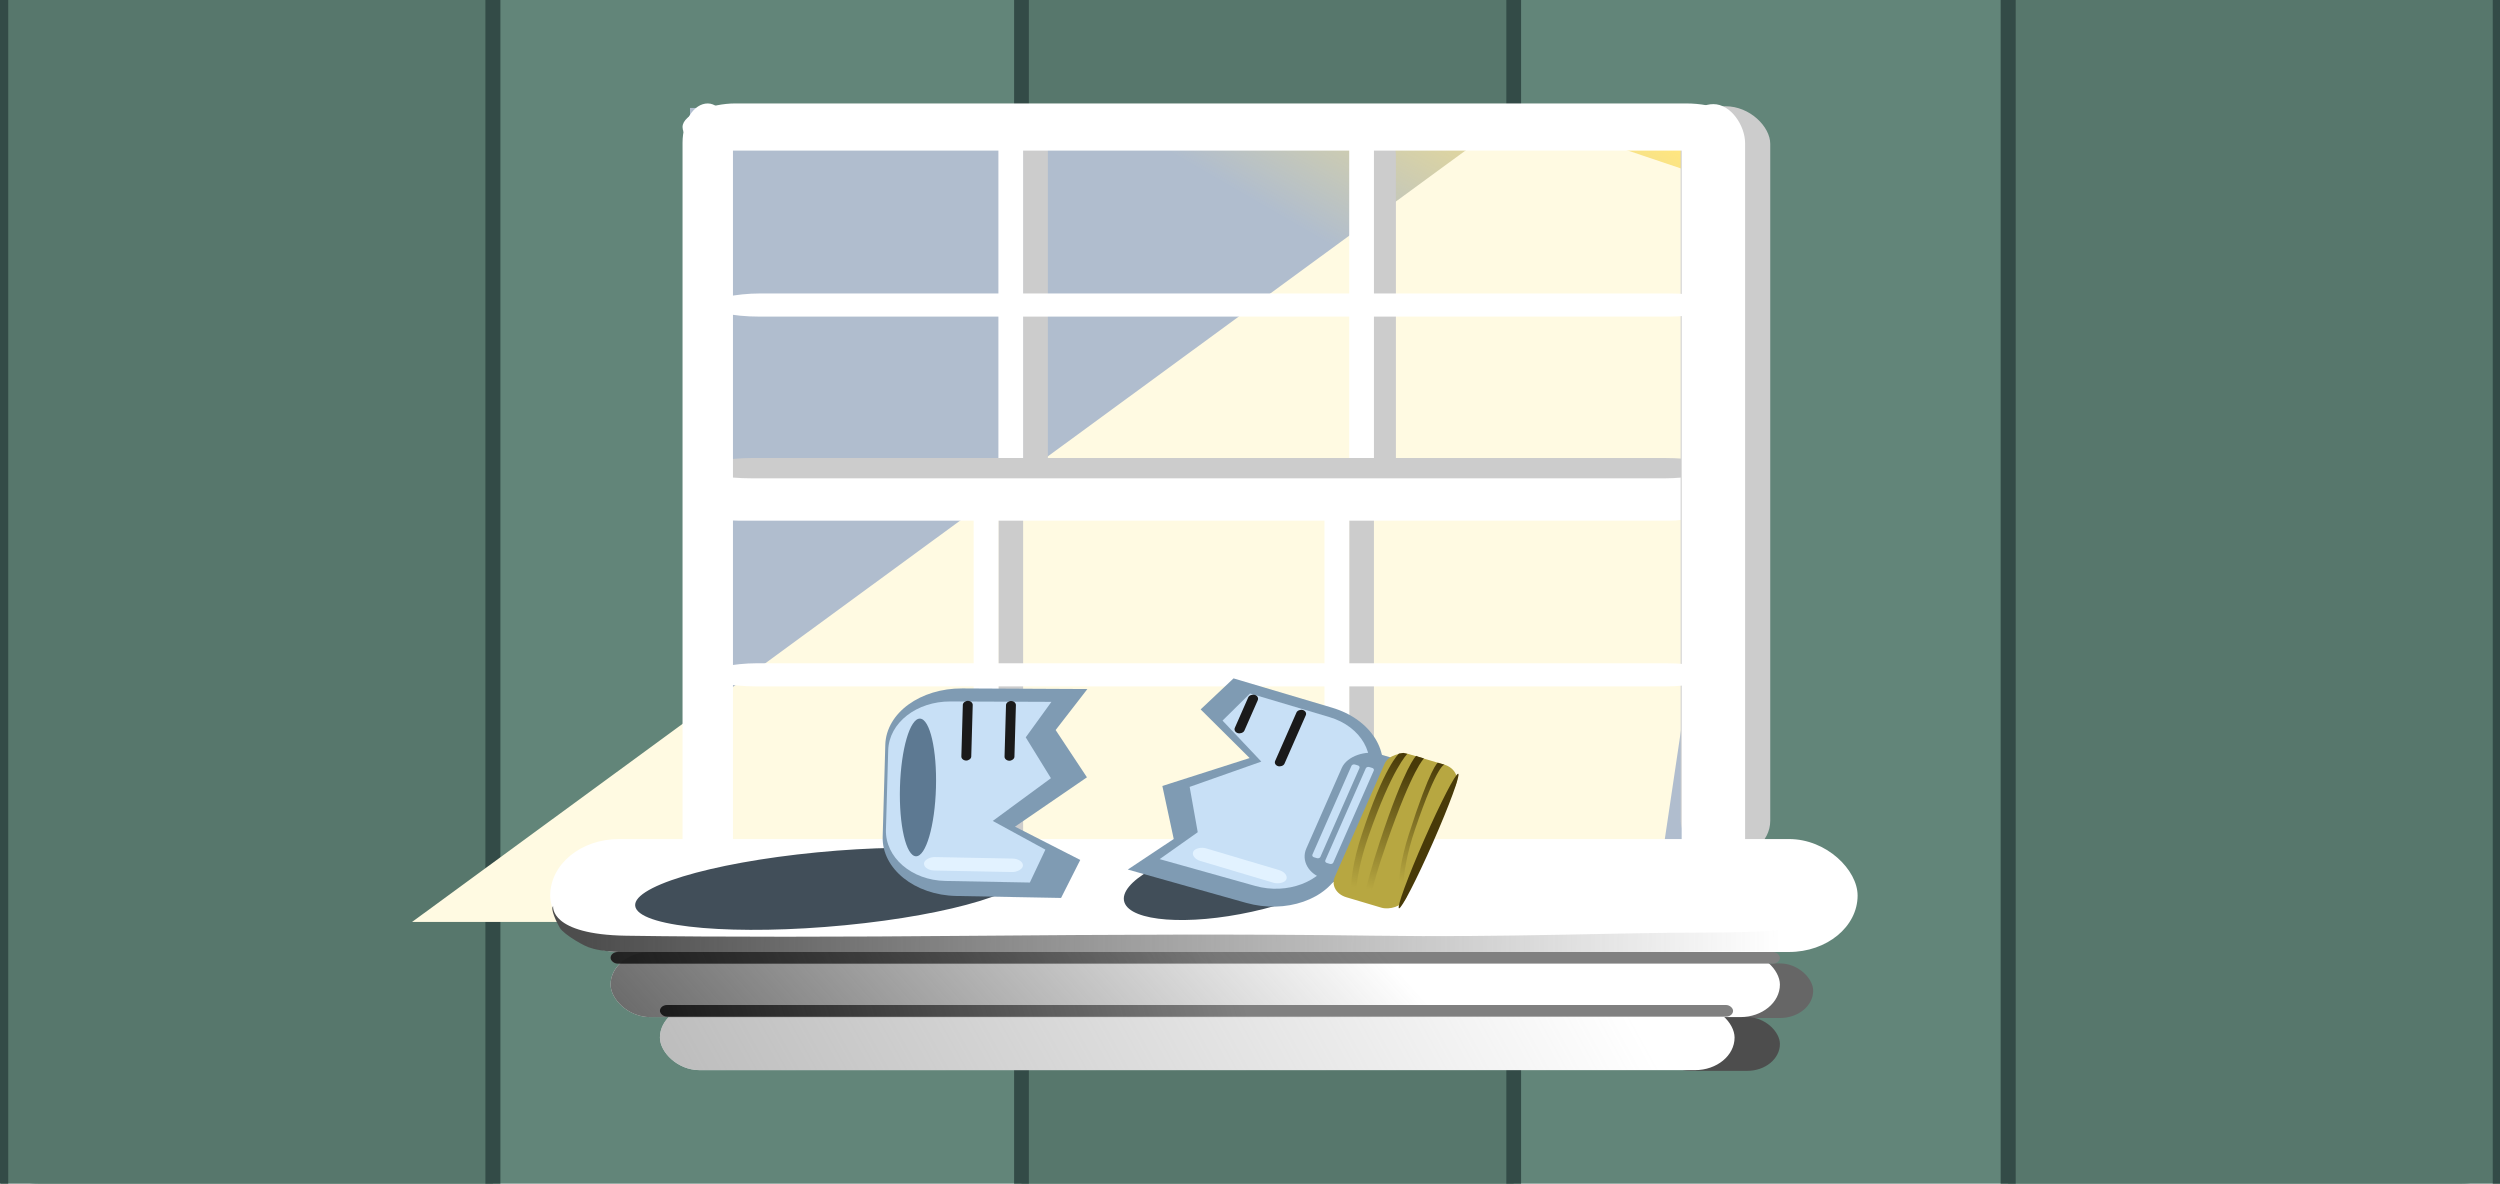 <?xml version="1.0" encoding="UTF-8" standalone="no"?>
<!-- Created with Inkscape (http://www.inkscape.org/) -->

<svg
   width="1009.736mm"
   height="478.081mm"
   viewBox="0 0 1009.736 478.081"
   version="1.1"
   id="svg124528"
   xmlns:xlink="http://www.w3.org/1999/xlink"
   xmlns="http://www.w3.org/2000/svg"
>
  <defs
     id="defs124525">
    <linearGradient
       id="linearGradient250260">
      <stop
         style="stop-color:#1a1a1a;stop-opacity:1;"
         offset="0"
         id="stop250256" />
      <stop
         style="stop-color:#1a1a1a;stop-opacity:0;"
         offset="1"
         id="stop250258" />
    </linearGradient>
    <linearGradient
       id="linearGradient249868">
      <stop
         style="stop-color:#1a1a1a;stop-opacity:1;"
         offset="0"
         id="stop249864" />
      <stop
         style="stop-color:#1a1a1a;stop-opacity:0;"
         offset="1"
         id="stop249866" />
    </linearGradient>
    <linearGradient
       id="linearGradient247794">
      <stop
         style="stop-color:#999999;stop-opacity:1;"
         offset="0"
         id="stop247790" />
      <stop
         style="stop-color:#999999;stop-opacity:0;"
         offset="1"
         id="stop247792" />
    </linearGradient>
    <linearGradient
       id="linearGradient246890">
      <stop
         style="stop-color:#4d4d4d;stop-opacity:1;"
         offset="0"
         id="stop246886" />
      <stop
         style="stop-color:#4d4d4d;stop-opacity:0;"
         offset="1"
         id="stop246888" />
    </linearGradient>
    <linearGradient
       id="linearGradient245565">
      <stop
         style="stop-color:#ffe680;stop-opacity:1;"
         offset="0"
         id="stop245561" />
      <stop
         style="stop-color:#ffe680;stop-opacity:0;"
         offset="1"
         id="stop245563" />
    </linearGradient>
    <linearGradient
       id="linearGradient136754">
      <stop
         style="stop-color:#483a08;stop-opacity:1;"
         offset="0"
         id="stop136750" />
      <stop
         style="stop-color:#483a08;stop-opacity:0;"
         offset="1"
         id="stop136752" />
    </linearGradient>
    <linearGradient
       id="linearGradient136572">
      <stop
         style="stop-color:#483a08;stop-opacity:1;"
         offset="0"
         id="stop136568" />
      <stop
         style="stop-color:#483a08;stop-opacity:0;"
         offset="1"
         id="stop136570" />
    </linearGradient>
    <linearGradient
       id="linearGradient136392">
      <stop
         style="stop-color:#483a08;stop-opacity:1;"
         offset="0"
         id="stop136388" />
      <stop
         style="stop-color:#483a08;stop-opacity:0;"
         offset="1"
         id="stop136390" />
    </linearGradient>
    <clipPath
       clipPathUnits="userSpaceOnUse"
       id="clipPath132501">
      <rect
         style="display:block;fill:#483a08;fill-opacity:1;stroke:#39625c;stroke-width:0.762;stroke-opacity:0"
         id="rect132503"
         width="30.62"
         height="80.002"
         x="145.845"
         y="-11.682"
         ry="7.36" />
    </clipPath>
    <clipPath
       clipPathUnits="userSpaceOnUse"
       id="clipPath132505">
      <rect
         style="display:none;fill:#483a08;fill-opacity:1;stroke:#39625c;stroke-width:0.678;stroke-opacity:0"
         id="rect132507"
         width="24.252"
         height="79.97"
         x="265.289"
         y="-69.254"
         ry="7.357"
         transform="matrix(0.995,0.097,-0.088,0.996,0,0)" />
    </clipPath>
    <clipPath
       clipPathUnits="userSpaceOnUse"
       id="clipPath132509">
      <rect
         style="display:block;fill:#483a08;fill-opacity:1;stroke:#39625c;stroke-width:0.648;stroke-opacity:0"
         id="rect132511"
         width="22.167"
         height="79.966"
         x="266.857"
         y="-60.281"
         ry="7.357"
         transform="matrix(0.995,0.104,-0.094,0.996,0,0)" />
    </clipPath>
    <clipPath
       clipPathUnits="userSpaceOnUse"
       id="clipPath132513">
      <rect
         style="display:block;fill:#483a08;fill-opacity:1;stroke:#39625c;stroke-width:0.682;stroke-opacity:0"
         id="rect132515"
         width="24.569"
         height="79.932"
         x="272.59"
         y="-47.257"
         ry="7.354"
         transform="matrix(0.995,0.103,-0.108,0.994,0,0)" />
    </clipPath>
    <linearGradient
       xlink:href="#linearGradient136754"
       id="linearGradient136756"
       x1="192.752"
       y1="0.846"
       x2="263.611"
       y2="4.388"
       gradientUnits="userSpaceOnUse" />
    <linearGradient
       xlink:href="#linearGradient245565"
       id="linearGradient245567"
       x1="407.506"
       y1="-209.26"
       x2="318.395"
       y2="-81.101"
       gradientUnits="userSpaceOnUse"
       gradientTransform="matrix(0.989,0,0,1,532.215,641.139)" />
    <linearGradient
       xlink:href="#linearGradient246890"
       id="linearGradient246892"
       x1="-101.126"
       y1="495.615"
       x2="238.211"
       y2="247.873"
       gradientUnits="userSpaceOnUse"
       gradientTransform="translate(497.221,643.43)" />
    <linearGradient
       xlink:href="#linearGradient247794"
       id="linearGradient247796"
       x1="-366.991"
       y1="467.111"
       x2="306.38"
       y2="161.2"
       gradientUnits="userSpaceOnUse"
       gradientTransform="translate(549.591,711.837)" />
    <linearGradient
       xlink:href="#linearGradient249868"
       id="linearGradient249870"
       x1="-169.715"
       y1="304.869"
       x2="143.25"
       y2="203.192"
       gradientUnits="userSpaceOnUse"
       gradientTransform="translate(523.406,677.634)" />
    <linearGradient
       xlink:href="#linearGradient250260"
       id="linearGradient250262"
       x1="-130.582"
       y1="310.986"
       x2="164.253"
       y2="240.007"
       gradientUnits="userSpaceOnUse"
       gradientTransform="translate(523.406,677.634)" />
    <filter
       style="color-interpolation-filters:sRGB"
       id="filter251687"
       x="-0.151"
       y="-0.168"
       width="1.302"
       height="1.336">
      <feGaussianBlur
         stdDeviation="68.932 62.504"
         result="blur"
         id="feGaussianBlur251685" />
    </filter>
    <linearGradient
       xlink:href="#linearGradient136754"
       id="linearGradient252082"
       gradientUnits="userSpaceOnUse"
       x1="192.752"
       y1="0.846"
       x2="263.611"
       y2="4.388" />
    <linearGradient
       xlink:href="#linearGradient246890"
       id="linearGradient259051"
       x1="-180.707"
       y1="297.985"
       x2="453.678"
       y2="305.768"
       gradientUnits="userSpaceOnUse"
       gradientTransform="matrix(1,0,0,1.25,533.729,572.155)" />
    <clipPath
       clipPathUnits="userSpaceOnUse"
       id="clipPath262815">
      <rect
         style="display:none;opacity:1;fill:#57776c;fill-opacity:1;stroke:#334b47;stroke-width:7.335;stroke-miterlimit:4;stroke-dasharray:none;stroke-opacity:1"
         id="rect262817"
         width="2650.698"
         height="758.961"
         x="-1240.391"
         y="-1404.644"
         ry="6.079" />
      <path
         id="lpe_path-effect262827"
         style="opacity:1;fill:#57776c;fill-opacity:1;stroke:#334b47;stroke-width:7.335;stroke-miterlimit:4;stroke-dasharray:none;stroke-opacity:1"
         class="powerclip"
         d="M 523.095,-764.226 H 802.254 V 765.644 H 523.095 Z M -1234.312,-1404.644 c -3.368,0 -6.079,2.711 -6.079,6.079 v 746.803 c 0,3.368 2.711,6.079 6.079,6.079 h 2638.541 c 3.368,0 6.079,-2.711 6.079,-6.079 v -746.803 c 0,-3.368 -2.711,-6.079 -6.079,-6.079 z" />
    </clipPath>
    <clipPath
       clipPathUnits="userSpaceOnUse"
       id="clipPath262819">
      <rect
         style="display:none;opacity:1;fill:#57776c;fill-opacity:1;stroke:#334b47;stroke-width:7.335;stroke-miterlimit:4;stroke-dasharray:none;stroke-opacity:1"
         id="rect262821"
         width="2650.698"
         height="758.961"
         x="-1240.391"
         y="-1404.644"
         ry="6.079" />
      <path
         id="lpe_path-effect262831"
         style="opacity:1;fill:#57776c;fill-opacity:1;stroke:#334b47;stroke-width:7.335;stroke-miterlimit:4;stroke-dasharray:none;stroke-opacity:1"
         class="powerclip"
         d="M -0.505,-733.325 H 278.569 V 736.02 H -0.505 Z M -1234.312,-1404.644 c -3.368,0 -6.079,2.711 -6.079,6.079 v 746.803 c 0,3.368 2.711,6.079 6.079,6.079 h 2638.541 c 3.368,0 6.079,-2.711 6.079,-6.079 v -746.803 c 0,-3.368 -2.711,-6.079 -6.079,-6.079 z" />
    </clipPath>
    <clipPath
       clipPathUnits="userSpaceOnUse"
       id="clipPath262823">
      <rect
         style="display:none;opacity:1;fill:#57776c;fill-opacity:1;stroke:#334b47;stroke-width:7.335;stroke-miterlimit:4;stroke-dasharray:none;stroke-opacity:1"
         id="rect262825"
         width="2650.698"
         height="758.961"
         x="-1240.391"
         y="-1404.644"
         ry="6.079" />
      <path
         id="lpe_path-effect262835"
         style="opacity:1;fill:#57776c;fill-opacity:1;stroke:#334b47;stroke-width:7.335;stroke-miterlimit:4;stroke-dasharray:none;stroke-opacity:1"
         class="powerclip"
         d="m -542.405,-766.034 h 279.167 V 753.888 h -279.167 z m -691.907,-638.61 c -3.368,0 -6.079,2.711 -6.079,6.079 v 746.803 c 0,3.368 2.711,6.079 6.079,6.079 h 2638.541 c 3.368,0 6.079,-2.711 6.079,-6.079 v -746.803 c 0,-3.368 -2.711,-6.079 -6.079,-6.079 z" />
    </clipPath>
    <clipPath
       clipPathUnits="userSpaceOnUse"
       id="clipPath132505-7">
      <rect
         style="display:none;fill:#483a08;fill-opacity:1;stroke:#39625c;stroke-width:0.678;stroke-opacity:0"
         id="rect132507-5"
         width="24.252"
         height="79.97"
         x="265.289"
         y="-69.254"
         ry="7.357"
         transform="matrix(0.995,0.097,-0.088,0.996,0,0)" />
      <path
         id="lpe_path-effect132521-3"
         style="fill:#483a08;fill-opacity:1;stroke:#39625c;stroke-width:0.678;stroke-opacity:0"
         class="powerclip"
         d="m 187.002,-9.697 h 96.29 V 10.922 h -96.29 z m 85.644,-59.556 c -4.076,0 -7.357,3.281 -7.357,7.357 V 3.36 c 0,4.076 3.281,7.357 7.357,7.357 h 9.537 c 4.076,0 7.357,-3.281 7.357,-7.357 v -65.256 c 0,-4.076 -3.281,-7.357 -7.357,-7.357 z" />
    </clipPath>
    <clipPath
       clipPathUnits="userSpaceOnUse"
       id="clipPath132509-2">
      <rect
         style="display:none;fill:#483a08;fill-opacity:1;stroke:#39625c;stroke-width:0.648;stroke-opacity:0"
         id="rect132511-9"
         width="22.167"
         height="79.966"
         x="266.857"
         y="-60.281"
         ry="7.357"
         transform="matrix(0.995,0.104,-0.094,0.996,0,0)" />
      <path
         id="lpe_path-effect132525-1"
         style="fill:#483a08;fill-opacity:1;stroke:#39625c;stroke-width:0.648;stroke-opacity:0"
         class="powerclip"
         d="m 190.092,-7.239 h 81.738 V 10.927 H 190.092 Z m 84.121,-53.042 c -4.076,0 -7.357,3.281 -7.357,7.357 V 12.328 c 0,4.076 3.281,7.357 7.357,7.357 h 7.454 c 4.076,0 7.357,-3.281 7.357,-7.357 v -65.252 c 0,-4.076 -3.281,-7.357 -7.357,-7.357 z" />
    </clipPath>
    <clipPath
       clipPathUnits="userSpaceOnUse"
       id="clipPath132513-0">
      <rect
         style="display:none;fill:#483a08;fill-opacity:1;stroke:#39625c;stroke-width:0.682;stroke-opacity:0"
         id="rect132515-9"
         width="24.569"
         height="79.932"
         x="272.59"
         y="-47.257"
         ry="7.354"
         transform="matrix(0.995,0.103,-0.108,0.994,0,0)" />
      <path
         id="lpe_path-effect132529-3"
         style="fill:#483a08;fill-opacity:1;stroke:#39625c;stroke-width:0.682;stroke-opacity:0"
         class="powerclip"
         d="m 193.119,-8.419 h 85.994 V 10.933 h -85.994 z m 86.825,-38.838 c -4.074,0 -7.354,3.28 -7.354,7.354 v 65.225 c 0,4.074 3.28,7.354 7.354,7.354 h 9.861 c 4.074,0 7.354,-3.28 7.354,-7.354 v -65.225 c 0,-4.074 -3.28,-7.354 -7.354,-7.354 z" />
    </clipPath>
    <clipPath
       clipPathUnits="userSpaceOnUse"
       id="clipath_lpe_path-effect411">
      <rect
         style="display:none;fill:#483a08;fill-opacity:1;stroke:#39625c;stroke-width:0.678;stroke-opacity:0"
         id="rect413"
         width="24.252"
         height="79.97"
         x="265.289"
         y="-69.254"
         ry="7.357"
         transform="matrix(0.995,0.097,-0.088,0.996,0,0)" />
      <path
         id="lpe_path-effect411"
         style="fill:#483a08;fill-opacity:1;stroke:#39625c;stroke-width:0.678;stroke-opacity:0"
         class="powerclip"
         d="m 187.002,-9.697 h 96.29 V 10.922 h -96.29 z m 85.644,-59.556 c -4.076,0 -7.357,3.281 -7.357,7.357 V 3.36 c 0,4.076 3.281,7.357 7.357,7.357 h 9.537 c 4.076,0 7.357,-3.281 7.357,-7.357 v -65.256 c 0,-4.076 -3.281,-7.357 -7.357,-7.357 z" />
    </clipPath>
    <clipPath
       clipPathUnits="userSpaceOnUse"
       id="clipath_lpe_path-effect407">
      <rect
         style="display:none;fill:#483a08;fill-opacity:1;stroke:#39625c;stroke-width:0.648;stroke-opacity:0"
         id="rect418"
         width="22.167"
         height="79.966"
         x="266.857"
         y="-60.281"
         ry="7.357"
         transform="matrix(0.995,0.104,-0.094,0.996,0,0)" />
      <path
         id="lpe_path-effect407"
         style="fill:#483a08;fill-opacity:1;stroke:#39625c;stroke-width:0.648;stroke-opacity:0"
         class="powerclip"
         d="m 190.092,-7.239 h 81.738 V 10.927 H 190.092 Z m 84.121,-53.042 c -4.076,0 -7.357,3.281 -7.357,7.357 V 12.328 c 0,4.076 3.281,7.357 7.357,7.357 h 7.454 c 4.076,0 7.357,-3.281 7.357,-7.357 v -65.252 c 0,-4.076 -3.281,-7.357 -7.357,-7.357 z" />
    </clipPath>
    <clipPath
       clipPathUnits="userSpaceOnUse"
       id="clipath_lpe_path-effect403">
      <rect
         style="display:none;fill:#483a08;fill-opacity:1;stroke:#39625c;stroke-width:0.682;stroke-opacity:0"
         id="rect423"
         width="24.569"
         height="79.932"
         x="272.59"
         y="-47.257"
         ry="7.354"
         transform="matrix(0.995,0.103,-0.108,0.994,0,0)" />
      <path
         id="lpe_path-effect403"
         style="fill:#483a08;fill-opacity:1;stroke:#39625c;stroke-width:0.682;stroke-opacity:0"
         class="powerclip"
         d="m 193.119,-8.419 h 85.994 V 10.933 h -85.994 z m 86.825,-38.838 c -4.074,0 -7.354,3.28 -7.354,7.354 v 65.225 c 0,4.074 3.28,7.354 7.354,7.354 h 9.861 c 4.074,0 7.354,-3.28 7.354,-7.354 v -65.225 c 0,-4.074 -3.28,-7.354 -7.354,-7.354 z" />
    </clipPath>
    <linearGradient
       xlink:href="#linearGradient136572"
       id="linearGradient428"
       gradientUnits="userSpaceOnUse"
       x1="198.119"
       y1="3.15"
       x2="261.38"
       y2="8.781" />
    <linearGradient
       xlink:href="#linearGradient136572"
       id="linearGradient430"
       gradientUnits="userSpaceOnUse"
       x1="198.119"
       y1="3.15"
       x2="261.38"
       y2="8.781" />
    <linearGradient
       xlink:href="#linearGradient136392"
       id="linearGradient432"
       gradientUnits="userSpaceOnUse"
       x1="200.571"
       y1="-13.184"
       x2="260.077"
       y2="-13.253" />
    <linearGradient
       xlink:href="#linearGradient136392"
       id="linearGradient434"
       gradientUnits="userSpaceOnUse"
       x1="200.571"
       y1="-13.184"
       x2="260.077"
       y2="-13.253" />
    <linearGradient
       xlink:href="#linearGradient136754"
       id="linearGradient436"
       gradientUnits="userSpaceOnUse"
       x1="192.752"
       y1="0.846"
       x2="263.611"
       y2="4.388" />
    <linearGradient
       xlink:href="#linearGradient136754"
       id="linearGradient438"
       gradientUnits="userSpaceOnUse"
       x1="192.752"
       y1="0.846"
       x2="263.611"
       y2="4.388" />
    <clipPath
       clipPathUnits="userSpaceOnUse"
       id="clipPath262823-5">
      <path
         id="lpe_path-effect262835-1"
         style="opacity:1;fill:#57776c;fill-opacity:1;stroke:#334b47;stroke-width:7.335;stroke-miterlimit:4;stroke-dasharray:none;stroke-opacity:1"
         class="powerclip"
         d="m -542.405,-766.034 h 279.167 V 753.888 h -279.167 z m -691.907,-638.61 c -3.368,0 -6.079,2.711 -6.079,6.079 v 746.803 c 0,3.368 2.711,6.079 6.079,6.079 h 2638.541 c 3.368,0 6.079,-2.711 6.079,-6.079 v -746.803 c 0,-3.368 -2.711,-6.079 -6.079,-6.079 z" />
    </clipPath>
    <clipPath
       clipPathUnits="userSpaceOnUse"
       id="clipPath262819-7">
      <path
         id="lpe_path-effect262831-5"
         style="opacity:1;fill:#57776c;fill-opacity:1;stroke:#334b47;stroke-width:7.335;stroke-miterlimit:4;stroke-dasharray:none;stroke-opacity:1"
         class="powerclip"
         d="M -0.505,-733.325 H 278.569 V 736.02 H -0.505 Z M -1234.312,-1404.644 c -3.368,0 -6.079,2.711 -6.079,6.079 v 746.803 c 0,3.368 2.711,6.079 6.079,6.079 h 2638.541 c 3.368,0 6.079,-2.711 6.079,-6.079 v -746.803 c 0,-3.368 -2.711,-6.079 -6.079,-6.079 z" />
    </clipPath>
    <clipPath
       clipPathUnits="userSpaceOnUse"
       id="clipPath262815-7">
      <path
         id="lpe_path-effect262827-1"
         style="opacity:1;fill:#57776c;fill-opacity:1;stroke:#334b47;stroke-width:7.335;stroke-miterlimit:4;stroke-dasharray:none;stroke-opacity:1"
         class="powerclip"
         d="M 523.095,-764.226 H 802.254 V 765.644 H 523.095 Z M -1234.312,-1404.644 c -3.368,0 -6.079,2.711 -6.079,6.079 v 746.803 c 0,3.368 2.711,6.079 6.079,6.079 h 2638.541 c 3.368,0 6.079,-2.711 6.079,-6.079 v -746.803 c 0,-3.368 -2.711,-6.079 -6.079,-6.079 z" />
    </clipPath>
    <linearGradient
       xlink:href="#linearGradient245565"
       id="linearGradient245567-8"
       x1="407.506"
       y1="-209.26"
       x2="318.395"
       y2="-81.101"
       gradientUnits="userSpaceOnUse"
       gradientTransform="matrix(0.989,0,0,1,-1.359,-9.6401939e-5)" />
    <filter
       style="color-interpolation-filters:sRGB"
       id="filter251687-8"
       x="-0.151"
       y="-0.168"
       width="1.302"
       height="1.336">
      <feGaussianBlur
         stdDeviation="68.932 62.504"
         result="blur"
         id="feGaussianBlur251685-5" />
    </filter>
    <linearGradient
       xlink:href="#linearGradient246890"
       id="linearGradient259051-2"
       x1="-180.707"
       y1="297.985"
       x2="453.678"
       y2="305.768"
       gradientUnits="userSpaceOnUse"
       gradientTransform="matrix(0.761,0,0,0.805,354.795,162.636)" />
    <linearGradient
       xlink:href="#linearGradient136754"
       id="linearGradient136574"
       x1="198.119"
       y1="3.15"
       x2="261.38"
       y2="8.781"
       gradientUnits="userSpaceOnUse" />
    <clipPath
       clipPathUnits="userSpaceOnUse"
       id="clipPath132513-06">
      <path
         id="lpe_path-effect132529"
         style="fill:#483a08;fill-opacity:1;stroke:#39625c;stroke-width:0.682;stroke-opacity:0"
         class="powerclip"
         d="m 193.119,-8.419 h 85.994 V 10.933 h -85.994 z m 86.825,-38.838 c -4.074,0 -7.354,3.28 -7.354,7.354 v 65.225 c 0,4.074 3.28,7.354 7.354,7.354 h 9.861 c 4.074,0 7.354,-3.28 7.354,-7.354 v -65.225 c 0,-4.074 -3.28,-7.354 -7.354,-7.354 z" />
    </clipPath>
    <linearGradient
       xlink:href="#linearGradient136754"
       id="linearGradient136386"
       x1="200.571"
       y1="-13.184"
       x2="260.077"
       y2="-13.253"
       gradientUnits="userSpaceOnUse" />
    <clipPath
       clipPathUnits="userSpaceOnUse"
       id="clipPath132509-9">
      <path
         id="lpe_path-effect132525"
         style="fill:#483a08;fill-opacity:1;stroke:#39625c;stroke-width:0.648;stroke-opacity:0"
         class="powerclip"
         d="m 190.092,-7.239 h 81.738 V 10.927 H 190.092 Z m 84.121,-53.042 c -4.076,0 -7.357,3.281 -7.357,7.357 V 12.328 c 0,4.076 3.281,7.357 7.357,7.357 h 7.454 c 4.076,0 7.357,-3.281 7.357,-7.357 v -65.252 c 0,-4.076 -3.281,-7.357 -7.357,-7.357 z" />
    </clipPath>
    <linearGradient
       xlink:href="#linearGradient136754"
       id="linearGradient136756-0"
       x1="192.752"
       y1="0.846"
       x2="263.611"
       y2="4.388"
       gradientUnits="userSpaceOnUse" />
    <clipPath
       clipPathUnits="userSpaceOnUse"
       id="clipPath132505-3">
      <path
         id="lpe_path-effect132521"
         style="fill:#483a08;fill-opacity:1;stroke:#39625c;stroke-width:0.678;stroke-opacity:0"
         class="powerclip"
         d="m 187.002,-9.697 h 96.29 V 10.922 h -96.29 z m 85.644,-59.556 c -4.076,0 -7.357,3.281 -7.357,7.357 V 3.36 c 0,4.076 3.281,7.357 7.357,7.357 h 9.537 c 4.076,0 7.357,-3.281 7.357,-7.357 v -65.256 c 0,-4.076 -3.281,-7.357 -7.357,-7.357 z" />
    </clipPath>
    <linearGradient
       xlink:href="#linearGradient252539"
       id="linearGradient252543"
       x1="138.949"
       y1="122.173"
       x2="217.5"
       y2="113.307"
       gradientUnits="userSpaceOnUse" />
    <linearGradient
       id="linearGradient252539">
      <stop
         style="stop-color:#dfd841;stop-opacity:1;"
         offset="0"
         id="stop252535" />
      <stop
         style="stop-color:#dfd841;stop-opacity:0;"
         offset="1"
         id="stop252537" />
    </linearGradient>
    <linearGradient
       xlink:href="#linearGradient252539"
       id="linearGradient252541"
       x1="-59.562"
       y1="164.64"
       x2="18.108"
       y2="134.2"
       gradientUnits="userSpaceOnUse" />
    <linearGradient
       xlink:href="#linearGradient236771"
       id="linearGradient236773"
       x1="139.175"
       y1="135.979"
       x2="123.679"
       y2="132.32"
       gradientUnits="userSpaceOnUse"
       gradientTransform="translate(2.378,1.264)" />
    <linearGradient
       id="linearGradient236771">
      <stop
         style="stop-color:#c2b00c;stop-opacity:1;"
         offset="0"
         id="stop236767" />
      <stop
         style="stop-color:#c2b00c;stop-opacity:0;"
         offset="1"
         id="stop236769" />
    </linearGradient>
    <linearGradient
       xlink:href="#linearGradient247794"
       id="linearGradient247796-4"
       x1="-366.991"
       y1="467.111"
       x2="306.38"
       y2="161.2"
       gradientUnits="userSpaceOnUse"
       gradientTransform="translate(16.017,70.698)" />
    <linearGradient
       xlink:href="#linearGradient246890"
       id="linearGradient246892-6"
       x1="-101.126"
       y1="495.615"
       x2="238.211"
       y2="247.873"
       gradientUnits="userSpaceOnUse"
       gradientTransform="translate(-36.353,2.291)" />
    <linearGradient
       xlink:href="#linearGradient250260"
       id="linearGradient249870-7"
       x1="-169.715"
       y1="304.869"
       x2="143.25"
       y2="203.192"
       gradientUnits="userSpaceOnUse"
       gradientTransform="matrix(0.761,0,0,0.644,346.936,230.615)" />
    <linearGradient
       xlink:href="#linearGradient250260"
       id="linearGradient250262-7"
       x1="-130.582"
       y1="310.986"
       x2="164.253"
       y2="240.007"
       gradientUnits="userSpaceOnUse"
       gradientTransform="matrix(0.761,0,0,0.644,346.936,230.615)" />
  </defs>
  <path
     style="color:#000000;fill:#628579;stroke-width:1.622;-inkscape-stroke:none"
     d="m 16.087,0 h 977.563 c 8.912,0 16.087,3.54 16.087,7.937 v 462.207 c 0,4.397 -7.175,7.937 -16.087,7.937 H 16.087 C 7.175,478.081 0,474.541 0,470.144 V 7.937 C 0,3.54 7.175,0 16.087,0 Z"
     id="rect251018" />
  <g
     id="rect260625"
     clip-path="url(#clipPath262823-5)"
     transform="matrix(0.761,0,0,0.37,406.236,236.833)">
    <path
       style="color:#000000;fill:#57776c;stroke-width:7.963;-inkscape-stroke:none"
       d="m -527.345,-757.052 h 249.046 c 3.368,0 6.079,2.711 6.079,6.079 V 738.828 c 0,3.368 -2.711,6.079 -6.079,6.079 h -249.046 c -3.368,0 -6.079,-2.711 -6.079,-6.079 V -750.974 c 0,-3.368 2.711,-6.079 6.079,-6.079 z"
       id="path263779" />
    <path
       style="color:#000000;fill:#334b47;-inkscape-stroke:none"
       d="m -527.346,-761.033 c -5.505,0 -10.059,4.556 -10.059,10.061 V 738.828 c 0,5.505 4.554,10.061 10.059,10.061 h 249.047 c 5.505,0 10.061,-4.556 10.061,-10.061 V -750.973 c 0,-5.505 -4.556,-10.061 -10.061,-10.061 z m 0,7.963 h 249.047 c 1.231,0 2.098,0.867 2.098,2.098 V 738.828 c 0,1.231 -0.867,2.098 -2.098,2.098 H -527.346 c -1.231,0 -2.096,-0.867 -2.096,-2.098 V -750.973 c 0,-1.231 0.865,-2.098 2.096,-2.098 z"
       id="path263781" />
  </g>
  <g
     id="rect260625-1"
     clip-path="url(#clipPath262819-7)"
     transform="matrix(0.761,0,0,0.376,406.171,240.798)">
    <path
       style="color:#000000;fill:#57776c;stroke-width:7.833;-inkscape-stroke:none"
       d="M 14.286,-724.409 H 263.778 c 3.255,0 5.875,2.62 5.875,5.875 V 721.229 c 0,3.255 -2.62,5.875 -5.875,5.875 H 14.286 c -3.255,0 -5.875,-2.62 -5.875,-5.875 V -718.534 c 0,-3.255 2.62,-5.875 5.875,-5.875 z"
       id="path263787" />
    <path
       style="color:#000000;fill:#334b47;-inkscape-stroke:none"
       d="m 14.285,-728.326 c -5.357,0 -9.791,4.434 -9.791,9.791 V 721.229 c 0,5.357 4.434,9.791 9.791,9.791 H 263.777 c 5.357,0 9.791,-4.434 9.791,-9.791 V -718.535 c 0,-5.357 -4.434,-9.791 -9.791,-9.791 z m 0,7.834 H 263.777 c 1.153,0 1.959,0.804 1.959,1.957 V 721.229 c 0,1.153 -0.806,1.959 -1.959,1.959 H 14.285 c -1.153,0 -1.957,-0.806 -1.957,-1.959 V -718.535 c 0,-1.153 0.804,-1.957 1.957,-1.957 z"
       id="path263789" />
  </g>
  <g
     id="rect260625-1-5"
     clip-path="url(#clipPath262815-7)"
     transform="matrix(0.761,0,0,0.376,406.171,240.798)">
    <path
       style="color:#000000;fill:#57776c;stroke-width:7.989;-inkscape-stroke:none"
       d="m 538.208,-755.232 h 248.933 c 3.39,0 6.119,2.729 6.119,6.119 V 750.531 c 0,3.39 -2.729,6.119 -6.119,6.119 h -248.933 c -3.39,0 -6.119,-2.729 -6.119,-6.119 V -749.113 c 0,-3.39 2.729,-6.119 6.119,-6.119 z"
       id="path263795" />
    <path
       style="color:#000000;fill:#334b47;-inkscape-stroke:none"
       d="m 538.209,-759.227 c -5.534,0 -10.113,4.58 -10.113,10.113 V 750.531 c 0,5.534 4.58,10.113 10.113,10.113 h 248.932 c 5.534,0 10.113,-4.58 10.113,-10.113 V -749.113 c 0,-5.534 -4.58,-10.113 -10.113,-10.113 z m 0,7.988 h 248.932 c 1.246,0 2.125,0.879 2.125,2.125 V 750.531 c 0,1.246 -0.879,2.123 -2.125,2.123 H 538.209 c -1.246,0 -2.125,-0.877 -2.125,-2.123 V -749.113 c 0,-1.246 0.879,-2.125 2.125,-2.125 z"
       id="path263797" />
  </g>
  <g
     id="g70547"
     transform="matrix(0.761,0,0,0.626,-32.403,-208.26)">
    <rect
       style="fill:#b0bdce;fill-opacity:1;stroke:#39625c;stroke-width:0.703;stroke-opacity:0"
       id="rect240657"
       width="546.576"
       height="502.8"
       x="408.788"
       y="402.328" />
    <rect
       style="fill:url(#linearGradient245567);fill-opacity:1;stroke:#39625c;stroke-width:0.703;stroke-opacity:0"
       id="rect240657-6"
       width="547.065"
       height="502.8"
       x="408.788"
       y="402.328" />
    <path
       style="color:#000000;fill:#fffae2;stroke-width:3.103;-inkscape-stroke:none;filter:url(#filter251687)"
       d="m 249.865,-220.671 198.236,90.622 -87.79,801.44 h -1008.172 z"
       id="rect251436"
       transform="matrix(0.653,0,0,0.585,684.344,534.745)" />
    <rect
       style="fill:#cccccc;fill-opacity:1;stroke:none;stroke-width:0.973;stroke-miterlimit:4;stroke-dasharray:none;stroke-opacity:1"
       id="rect242160-9-0-8-5-1-8"
       width="13.126"
       height="241.093"
       x="-585.6"
       y="-886.76"
       ry="12.025"
       transform="scale(-1)" />
    <rect
       style="fill:#cccccc;fill-opacity:1;stroke:none;stroke-width:0.973;stroke-miterlimit:4;stroke-dasharray:none;stroke-opacity:1"
       id="rect242160-9-0-8"
       width="13.126"
       height="241.093"
       x="-598.726"
       y="-645.667"
       ry="12.025"
       transform="scale(-1)" />
    <rect
       style="fill:#cccccc;fill-opacity:1;stroke:none;stroke-width:0.973;stroke-miterlimit:4;stroke-dasharray:none;stroke-opacity:1"
       id="rect242160-9-0-8-5"
       width="13.126"
       height="241.093"
       x="-783.439"
       y="-661.561"
       ry="12.025"
       transform="scale(-1)" />
    <rect
       style="fill:#cccccc;fill-opacity:1;stroke:none;stroke-width:0.973;stroke-miterlimit:4;stroke-dasharray:none;stroke-opacity:1"
       id="rect242160-9-0-8-5-1"
       width="13.126"
       height="241.093"
       x="-771.785"
       y="-889.012"
       ry="12.025"
       transform="scale(-1)" />
    <rect
       style="fill:#ffffff;fill-opacity:1;stroke:none;stroke-width:2.533;stroke-miterlimit:4;stroke-dasharray:none;stroke-opacity:1"
       id="rect242160-9"
       width="38.964"
       height="549.772"
       x="629.651"
       y="-956.922"
       ry="27.42"
       transform="rotate(90)" />
    <rect
       style="fill:#ffffff;fill-opacity:1;stroke:none;stroke-width:0.973;stroke-miterlimit:4;stroke-dasharray:none;stroke-opacity:1"
       id="rect242160-9-0"
       width="13.126"
       height="241.093"
       x="-585.6"
       y="-645.667"
       ry="12.025"
       transform="scale(-1)" />
    <rect
       style="fill:#ffffff;fill-opacity:1;stroke:none;stroke-width:0.973;stroke-miterlimit:4;stroke-dasharray:none;stroke-opacity:1"
       id="rect242160-9-0-5"
       width="13.126"
       height="241.093"
       x="-771.785"
       y="-647.919"
       ry="12.025"
       transform="scale(-1)" />
    <rect
       style="fill:#ffffff;fill-opacity:1;stroke:none;stroke-width:0.973;stroke-miterlimit:4;stroke-dasharray:none;stroke-opacity:1"
       id="rect242160-9-0-5-7"
       width="13.126"
       height="241.093"
       x="-572.474"
       y="-886.76"
       ry="12.025"
       transform="scale(-1)" />
    <rect
       style="fill:#cccccc;fill-opacity:1;stroke:none;stroke-width:2.628;stroke-miterlimit:4;stroke-dasharray:none;stroke-opacity:1"
       id="rect242160-93"
       width="47.539"
       height="485.269"
       x="934.581"
       y="401.239"
       ry="24.203" />
    <rect
       style="fill:#ffffff;fill-opacity:1;stroke:#39625c;stroke-width:0.7;stroke-opacity:0"
       id="rect240921"
       width="693.888"
       height="72.872"
       x="334.599"
       y="874.035"
       ry="36.436" />
    <path
       style="color:#000000;fill:url(#linearGradient259051);fill-opacity:1;stroke-width:0.303;-inkscape-stroke:none"
       d="m 336.158,917.385 c 0,0 -2.014,18.26 38.798,19.027 49.462,0.929 114.457,0.788 184.128,0.054 69.671,-0.734 145.015,-1.268 213.181,-0.064 68.517,1.211 129.634,-2.045 174.584,-2.011 70.213,0.053 79.47,-10.639 79.47,-10.639 l -1.886,7.184 c -0.949,3.617 -9.089,15.094 -12.134,15.124 l -159.086,1.576 -167.744,-0.35 c 0,0 -207.021,-0.456 -308.147,-0.173 -15.182,0.043 -20.969,-2.739 -20.969,-2.739 -3.008,-0.587 -14.474,-8.695 -16.601,-12.971 -1.608,-3.232 -5.312,-12.553 -3.594,-14.02 z"
       id="rect240921-4" />
    <rect
       style="fill:#ffffff;fill-opacity:1;stroke:none;stroke-width:0.973;stroke-miterlimit:4;stroke-dasharray:none;stroke-opacity:1"
       id="rect242160-9-0-5-7-1"
       width="13.126"
       height="241.093"
       x="-758.659"
       y="-889.012"
       ry="12.025"
       transform="scale(-1)" />
    <rect
       style="fill:#ffffff;fill-opacity:1;stroke:none;stroke-width:1.548;stroke-miterlimit:4;stroke-dasharray:none;stroke-opacity:1"
       id="rect242160-9-0-5-7-1-3"
       width="14.935"
       height="536.096"
       x="-536.964"
       y="419.081"
       ry="26.738"
       transform="rotate(-90)" />
    <rect
       style="fill:#ffffff;fill-opacity:1;stroke:none;stroke-width:1.548;stroke-miterlimit:4;stroke-dasharray:none;stroke-opacity:1"
       id="rect242160-9-0-5-7-1-3-3"
       width="14.935"
       height="536.096"
       x="-775.555"
       y="417.525"
       ry="26.738"
       transform="rotate(-90)" />
    <rect
       style="fill:#ffffff;fill-opacity:1;stroke:none;stroke-width:2.26;stroke-miterlimit:4;stroke-dasharray:none;stroke-opacity:1"
       id="rect242160-5"
       width="30.443"
       height="560.579"
       x="399.428"
       y="-965.412"
       ry="27.959"
       transform="rotate(90)" />
    <rect
       style="fill:#666666;fill-opacity:1;stroke:#39625c;stroke-width:0.149;stroke-opacity:0"
       id="rect240921-6-34"
       width="65.106"
       height="35.226"
       x="939.801"
       y="954.274"
       ry="17.613" />
    <rect
       style="fill:#4d4d4d;fill-opacity:1;stroke:#39625c;stroke-width:0.148;stroke-opacity:0"
       id="rect240921-6-34-4"
       width="65.101"
       height="34.696"
       x="922.156"
       y="988.903"
       ry="17.348" />
    <rect
       style="fill:#ffffff;fill-opacity:1;stroke:#39625c;stroke-width:0.503;stroke-opacity:0"
       id="rect240921-6"
       width="620.613"
       height="42.002"
       x="366.639"
       y="946.907"
       ry="21.001" />
    <rect
       style="fill:#ffffff;fill-opacity:1;stroke:#39625c;stroke-width:0.482;stroke-opacity:0"
       id="rect240921-6-3"
       width="570.367"
       height="42.022"
       x="392.824"
       y="981.111"
       ry="21.011" />
    <rect
       style="fill:#cccccc;fill-opacity:1;stroke:none;stroke-width:1.454;stroke-miterlimit:4;stroke-dasharray:none;stroke-opacity:1"
       id="rect242160-9-0-8-5-1-7"
       width="13.126"
       height="537.834"
       x="-641.305"
       y="414.972"
       ry="26.825"
       transform="rotate(-90)" />
    <rect
       style="fill:#ffffff;fill-opacity:1;stroke:none;stroke-width:2.019;stroke-miterlimit:4;stroke-dasharray:none;stroke-opacity:1"
       id="rect242160"
       width="26.757"
       height="508.956"
       x="404.833"
       y="399.428"
       ry="25.384" />
    <rect
       style="fill:#ffffff;fill-opacity:1;stroke:none;stroke-width:2.256;stroke-miterlimit:4;stroke-dasharray:none;stroke-opacity:1"
       id="rect242160-5-8"
       width="33.666"
       height="505.052"
       x="-968.778"
       y="-904.914"
       ry="25.19"
       transform="scale(-1)" />
    <ellipse
       style="fill:#414e59;fill-opacity:1;stroke:none;stroke-width:0.951;stroke-miterlimit:4;stroke-dasharray:none;stroke-opacity:1"
       id="path251729"
       transform="matrix(0.993,-0.117,0.302,0.953,0,0)"
       ry="24.663"
       rx="104.453"
       cy="974.244"
       cx="190.782" />
    <ellipse
       style="fill:#414e59;fill-opacity:1;stroke:none;stroke-width:0.724;stroke-miterlimit:4;stroke-dasharray:none;stroke-opacity:1"
       id="path251729-3"
       transform="matrix(0.966,-0.258,0.262,0.965,0,0)"
       ry="23.38"
       rx="63.745"
       cy="1048.883"
       cx="441.106" />
    <g
       id="rect125998-0-5-6-0"
       transform="matrix(1.258,-0.097,0.112,0.996,249.838,743.444)"
       clip-path="url(#clipPath132505)"
       style="fill:url(#linearGradient136756);fill-opacity:1">
      <path
         style="color:#000000;fill:url(#linearGradient252082);fill-opacity:1;stroke-width:0.261;-inkscape-stroke:none"
         d="m 192.086,-3.491 c 0,0 8.612,5.334 45.085,5.689 26.146,0.255 38.204,-6.837 38.204,-6.837 1.528,-0.335 2.917,0.827 2.917,1.853 0,1.027 -0.874,0.206 -2.49,0.206 0,0 -11.419,8.223 -38.631,8.484 C 200.636,6.256 192.752,0.846 192.752,0.846 L 192.002,-1.329 Z"
         id="path126881-4-4" />
    </g>
    <rect
       style="fill:url(#linearGradient247796);fill-opacity:1;stroke:#39625c;stroke-width:0.503;stroke-opacity:0"
       id="rect240921-6-35"
       width="620.613"
       height="42.002"
       x="392.824"
       y="981.111"
       ry="21.001" />
    <rect
       style="fill:#808080;fill-opacity:1;stroke:none;stroke-width:0.842;stroke-miterlimit:4;stroke-dasharray:none;stroke-opacity:1"
       id="rect241973"
       width="620.613"
       height="7.509"
       x="366.639"
       y="946.907"
       ry="3.755" />
    <rect
       style="fill:url(#linearGradient246892);fill-opacity:1;stroke:#39625c;stroke-width:0.482;stroke-opacity:0"
       id="rect240921-6-3-0"
       width="570.367"
       height="42.022"
       x="366.639"
       y="946.907"
       ry="21.011" />
    <rect
       style="fill:url(#linearGradient249870);fill-opacity:1;stroke:none;stroke-width:0.842;stroke-miterlimit:4;stroke-dasharray:none;stroke-opacity:1"
       id="rect241973-0"
       width="620.613"
       height="7.509"
       x="366.639"
       y="946.907"
       ry="3.755" />
    <rect
       style="fill:#808080;fill-opacity:1;stroke:none;stroke-width:0.806;stroke-miterlimit:4;stroke-dasharray:none;stroke-opacity:1"
       id="rect241973-2"
       width="569.569"
       height="7.509"
       x="392.824"
       y="981.111"
       ry="3.755" />
    <rect
       style="fill:url(#linearGradient250262);fill-opacity:1;stroke:none;stroke-width:0.806;stroke-miterlimit:4;stroke-dasharray:none;stroke-opacity:1"
       id="rect241973-2-4"
       width="569.569"
       height="7.509"
       x="392.824"
       y="981.111"
       ry="3.755" />
    <g
       id="g694"
       transform="rotate(109.899,-225.65,1056.138)">
      <path
         style="color:#000000;fill:#7f9bb3;fill-opacity:1;stroke-width:0.819;-inkscape-stroke:none"
         d="m -771.175,190 h 59.279 c 20.684,0 36.949,17.843 37.335,39.998 l 1.158,66.387 -26.834,-16.224 -30.109,17.325 -32.718,-37.429 -20.662,35.13 -24.755,-9.603 -0.029,-55.586 c -0.012,-22.159 16.652,-39.998 37.335,-39.998 z"
         id="path200-6" />
      <path
         style="color:#000000;fill:#c8e0f6;stroke-width:0.684;-inkscape-stroke:none"
         d="m -770.029,196.896 h 51.262 c 17.886,0 31.952,14.403 32.286,32.286 l 1.001,53.586 -23.205,-13.096 -26.037,13.985 -28.293,-30.212 -17.867,28.356 -21.407,-7.751 -0.025,-44.868 c -0.01,-17.886 14.399,-32.286 32.286,-32.286 z"
         id="path200" />
      <path
         style="color:#000000;fill:#39625c;fill-opacity:0;-inkscape-stroke:none"
         d="m -757.952,198.305 c -18.07,0 -32.629,14.559 -32.629,32.629 v 118.166 c 0,18.07 14.559,32.627 32.629,32.627 h 51.262 c 18.07,0 32.627,-14.557 32.627,-32.627 V 230.934 c 0,-18.07 -14.557,-32.629 -32.627,-32.629 z m 0,0.686 h 51.262 c 17.703,0 31.943,14.241 31.943,31.943 v 118.166 c 0,17.703 -14.241,31.943 -31.943,31.943 h -51.262 c -17.703,0 -31.943,-14.241 -31.943,-31.943 V 230.934 c 0,-17.703 14.241,-31.943 31.943,-31.943 z"
         id="path202" />
      <rect
         style="fill:#7f9bb3;fill-opacity:1;stroke:#39625c;stroke-width:0.656;stroke-opacity:0"
         id="rect125875-6"
         width="85.666"
         height="50.365"
         x="-788.897"
         y="161.54"
         ry="15.214" />
      <rect
         style="fill:#c8e0f6;fill-opacity:1;stroke:#39625c;stroke-width:0.169;stroke-opacity:0"
         id="rect125875-6-9-3-0"
         width="63.667"
         height="4.478"
         x="-778.143"
         y="203.042"
         ry="1.353" />
      <rect
         style="fill:#c8e0f6;fill-opacity:1;stroke:#39625c;stroke-width:0.171;stroke-opacity:0"
         id="rect125875-6-9-3-3-6"
         width="65.857"
         height="4.478"
         x="-779.208"
         y="195.345"
         ry="1.353" />
      <rect
         style="fill:#b7a741;fill-opacity:1;stroke:#39625c;stroke-width:0.885;stroke-opacity:0"
         id="rect125998-6-2"
         width="98.14"
         height="40.153"
         x="-794.218"
         y="151.299"
         ry="10.165" />
      <g
         id="rect125998-0-5-61"
         transform="matrix(1.239,-0.103,0.134,0.996,-1040.132,182.388)"
         clip-path="url(#clipath_lpe_path-effect403)"
         style="fill:url(#linearGradient430);fill-opacity:1">
        <path
           style="color:#000000;fill:url(#linearGradient428);fill-opacity:1;stroke-width:0.261;-inkscape-stroke:none"
           d="m 198.527,-0.692 c 0,0 -0.833,3.923 35.641,4.278 26.146,0.255 38.204,-6.837 38.204,-6.837 1.528,-0.335 0.076,-0.221 0.076,0.806 0,1.027 2.776,0.577 1.16,0.577 0,0 -9.224,7.512 -36.436,7.774 C 200.636,6.256 198.119,3.15 198.119,3.15 l 0.248,-2.227 z"
           id="path126881-8" />
      </g>
      <g
         id="rect125998-0-5-6-7"
         transform="matrix(1.375,-0.104,0.13,0.995,-1063.011,195.522)"
         clip-path="url(#clipath_lpe_path-effect407)"
         style="fill:url(#linearGradient434);fill-opacity:1">
        <path
           style="color:#000000;fill:url(#linearGradient432);fill-opacity:1;stroke-width:0.261;-inkscape-stroke:none"
           d="m 195.629,-2.239 c 0,0 5.069,4.078 41.542,4.438 27.51,0.271 29.659,-2.365 29.659,-2.365 l -0.088,1.865 -0.177,1.511 c 0,0 -2.18,2.434 -29.393,2.696 C 200.636,6.256 195.092,2.251 195.092,2.251 l 0.237,-1.523 z"
           id="path126881-4-9" />
      </g>
      <g
         id="rect125998-0-5-6-0-2"
         transform="matrix(1.258,-0.097,0.112,0.996,-1035.357,204.37)"
         clip-path="url(#clipath_lpe_path-effect411)"
         style="fill:url(#linearGradient438);fill-opacity:1">
        <path
           style="color:#000000;fill:url(#linearGradient436);fill-opacity:1;stroke-width:0.261;-inkscape-stroke:none"
           d="m 192.086,-3.491 c 0,0 8.612,5.334 45.085,5.689 26.146,0.255 38.204,-6.837 38.204,-6.837 1.528,-0.335 2.917,0.827 2.917,1.853 0,1.027 -0.874,0.206 -2.49,0.206 0,0 -11.419,8.223 -38.631,8.484 C 200.636,6.256 192.752,0.846 192.752,0.846 L 192.002,-1.329 Z"
           id="path126881-4-4-0" />
      </g>
      <ellipse
         style="fill:#483a08;fill-opacity:1;stroke:#39625c;stroke-width:0.587;stroke-opacity:0"
         id="path128437-2"
         cx="-745.047"
         cy="152.522"
         rx="46.17"
         ry="2.49" />
      <rect
         style="fill:#1a1a1a;fill-opacity:1;stroke:#39625c;stroke-width:0.637;stroke-opacity:0"
         id="rect188347-1-9-5"
         width="26.294"
         height="5.382"
         x="-802.322"
         y="268.7"
         ry="2.691" />
      <rect
         style="fill:#1a1a1a;fill-opacity:1;stroke:#39625c;stroke-width:0.762;stroke-opacity:0"
         id="rect188347-1-9-0-9-3"
         width="38.548"
         height="5.257"
         x="-801.813"
         y="241.43"
         ry="2.628" />
      <rect
         style="fill:#e2f2ff;fill-opacity:1;stroke:#39625c;stroke-width:0.296;stroke-opacity:0"
         id="rect126256-9-1"
         width="8.685"
         height="52.547"
         x="-700.399"
         y="215.091"
         ry="5.63" />
    </g>
    <g
       id="g702"
       transform="rotate(91.345,-326.678,1241.46)">
      <path
         style="color:#000000;fill:#7f9bb3;fill-opacity:1;stroke-width:0.819;-inkscape-stroke:none"
         d="m -715.201,412.621 h -59.279 c -20.684,0 -36.949,-17.843 -37.335,-39.998 l -1.158,-66.387 26.834,16.224 30.109,-17.325 32.718,37.429 20.662,-35.13 24.755,9.603 0.029,55.586 c 0.012,22.159 -16.652,39.998 -37.335,39.998 z"
         id="path200-6-5" />
      <path
         style="color:#000000;fill:#c8e0f6;stroke-width:0.684;-inkscape-stroke:none"
         d="m -719.706,410.994 h -51.262 c -17.886,0 -31.952,-14.403 -32.286,-32.286 l -1.001,-53.586 23.205,13.096 26.037,-13.985 28.293,30.212 17.867,-28.356 21.407,7.751 0.025,44.868 c 0.01,17.886 -14.399,32.286 -32.286,32.286 z"
         id="path200-7" />
      <ellipse
         style="fill:#5d7992;fill-opacity:1;stroke:none;stroke-width:8.279;stroke-miterlimit:4;stroke-dasharray:none;stroke-opacity:1"
         id="path263073-3"
         cx="-747.386"
         cy="394.644"
         rx="44.426"
         ry="9.558" />
      <rect
         style="fill:#e2f2ff;fill-opacity:1;stroke:#39625c;stroke-width:0.296;stroke-opacity:0"
         id="rect126256-9"
         width="8.685"
         height="52.547"
         x="-702.686"
         y="337.756"
         ry="5.63" />
      <rect
         style="fill:#1a1a1a;fill-opacity:1;stroke:#39625c;stroke-width:0.762;stroke-opacity:0"
         id="rect188347-1-9-0-9-2"
         width="38.548"
         height="5.257"
         x="-803.875"
         y="366.836"
         ry="2.628" />
      <rect
         style="fill:#1a1a1a;fill-opacity:1;stroke:#39625c;stroke-width:0.762;stroke-opacity:0"
         id="rect188347-1-9-0-9-6"
         width="38.548"
         height="5.257"
         x="-804.304"
         y="343.921"
         ry="2.628" />
    </g>
  </g>
</svg>
